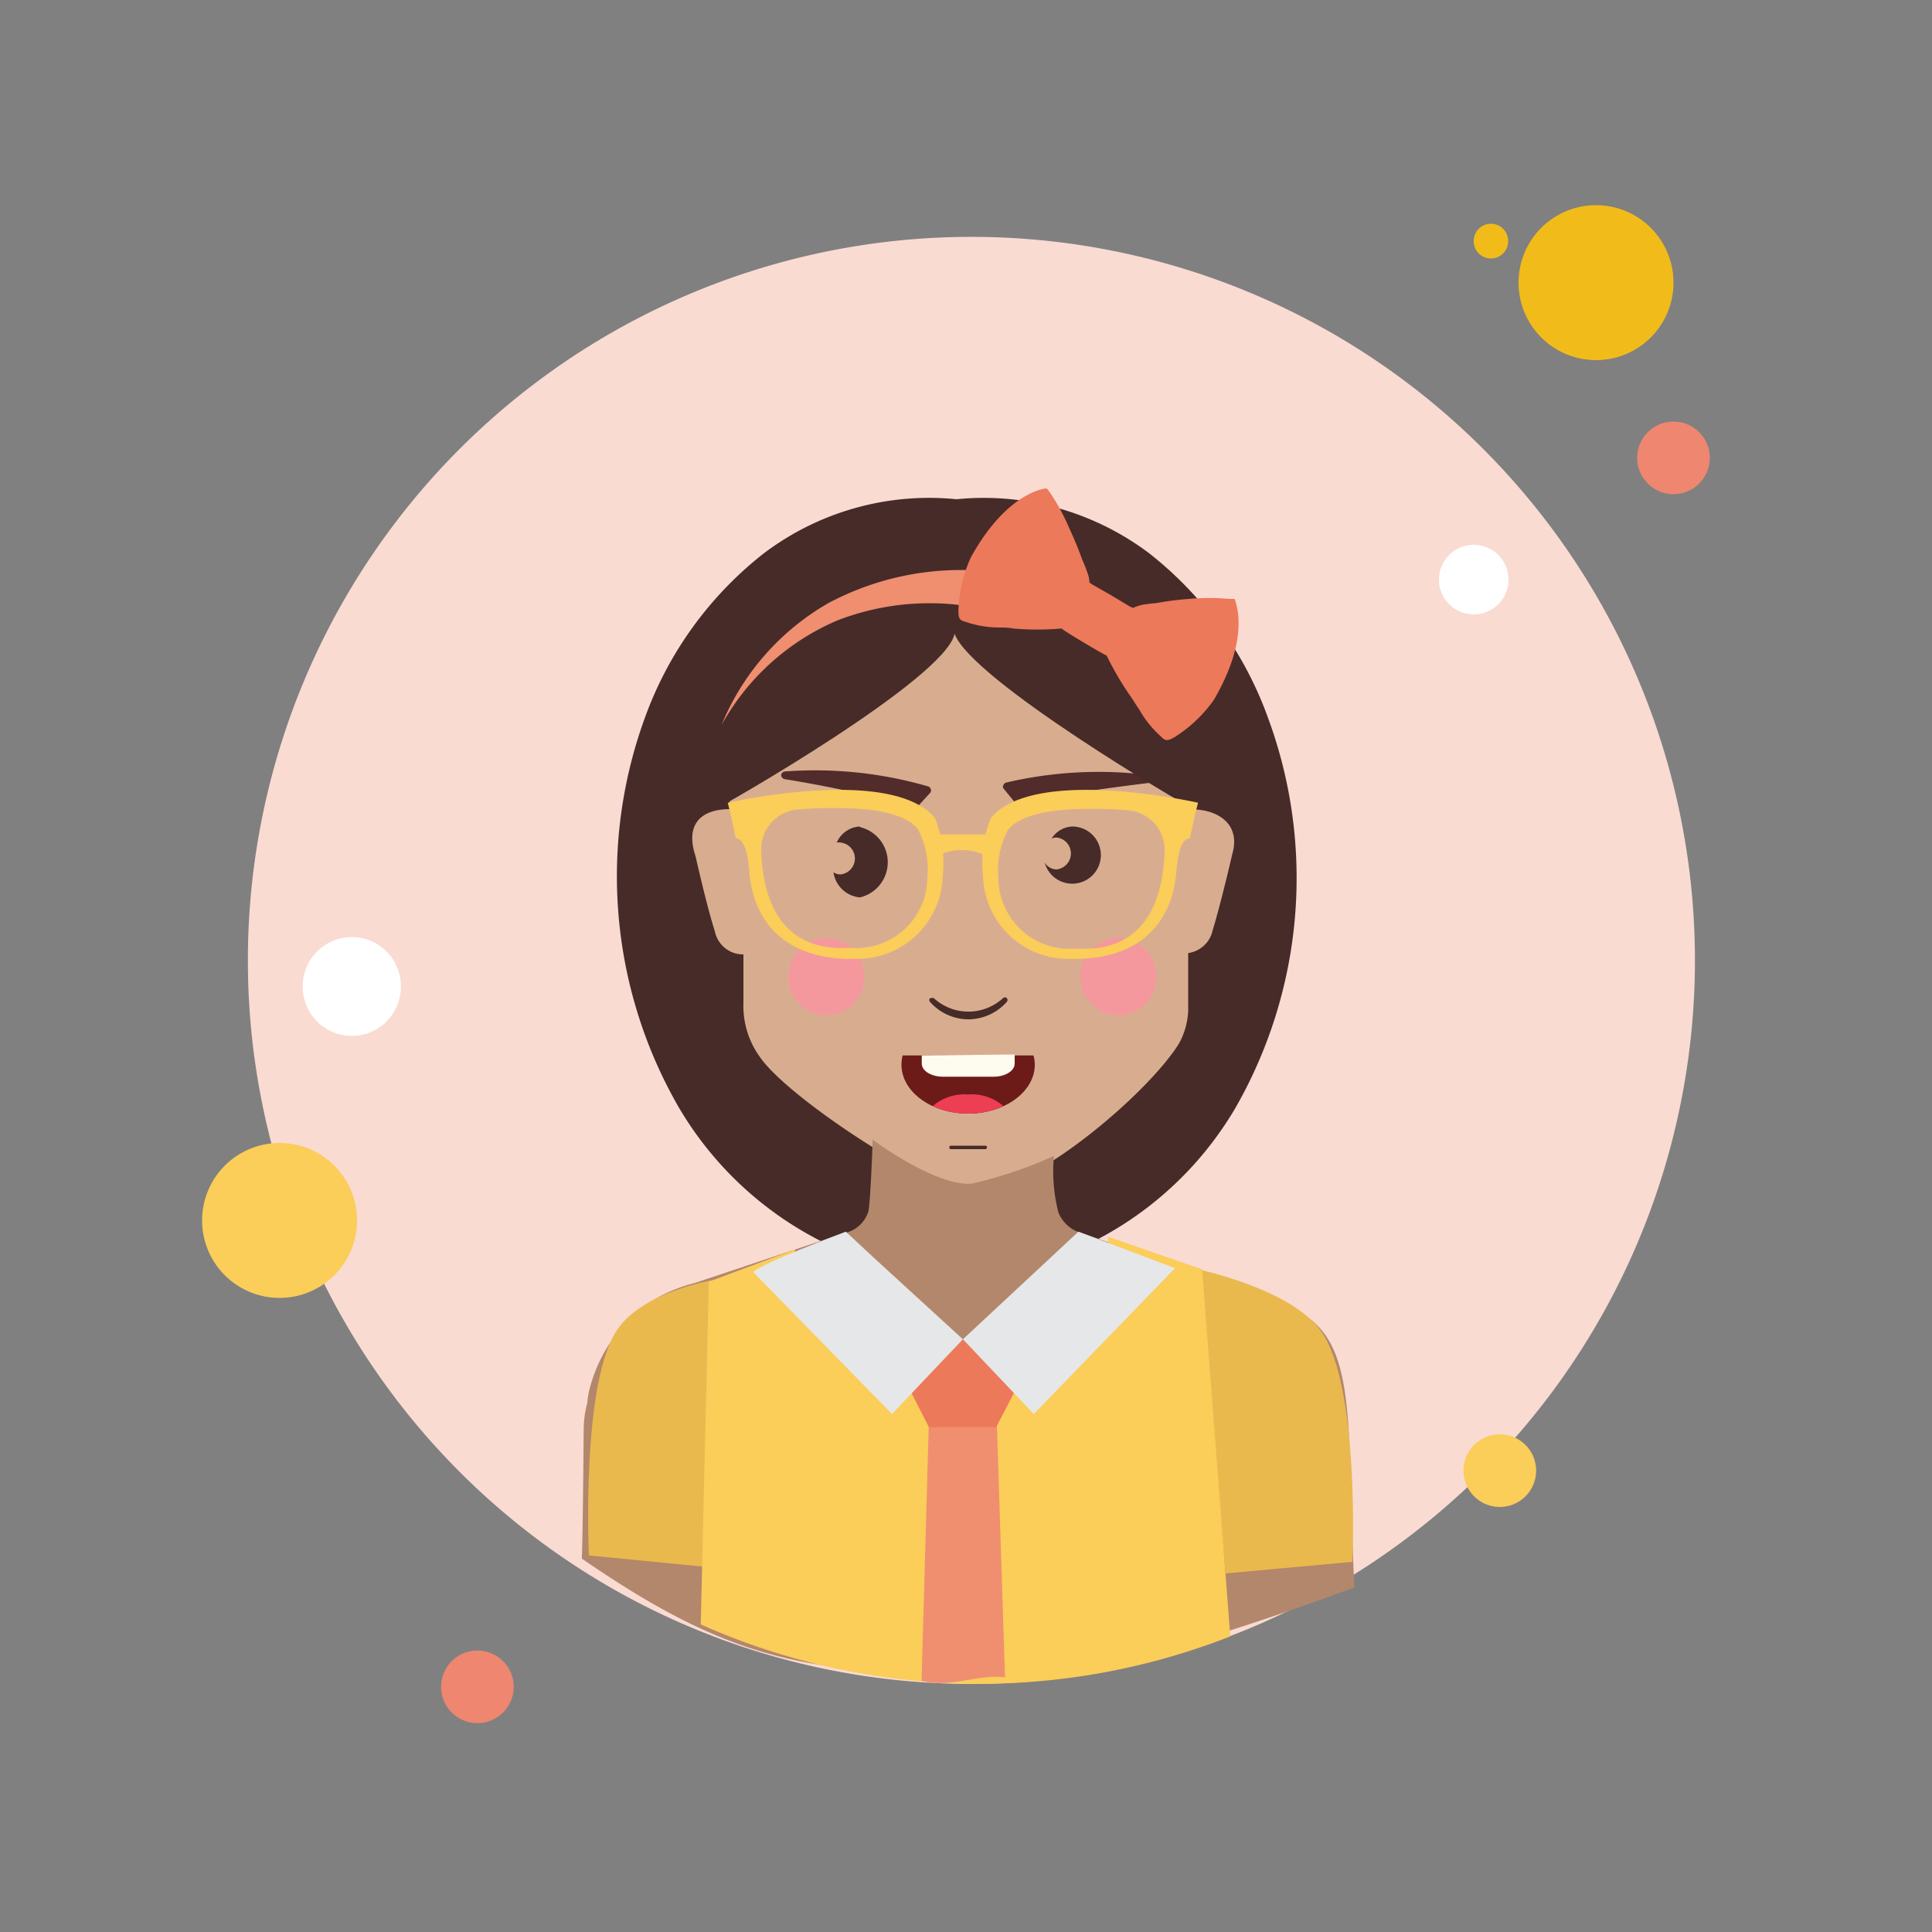 <?xml version="1.0" standalone="no"?><!DOCTYPE svg PUBLIC "-//W3C//DTD SVG 1.1//EN" "http://www.w3.org/Graphics/SVG/1.1/DTD/svg11.dtd"><svg t="1544736413536" class="icon" style="" viewBox="0 0 1024 1024" version="1.1" xmlns="http://www.w3.org/2000/svg" p-id="2026" xmlns:xlink="http://www.w3.org/1999/xlink" width="200" height="200"><rect x="0" y="0" width="1024" height="1024" fill="#808080" stroke="none"/><defs><style type="text/css"></style></defs><path d="M212.48 577.331m-9.114 0a9.114 9.114 0 1 0 18.227 0 9.114 9.114 0 1 0-18.227 0Z" fill="#FFFFFF" p-id="2027"></path><path d="M817.152 322.662m-6.963 0a6.963 6.963 0 1 0 13.926 0 6.963 6.963 0 1 0-13.926 0Z" fill="#FFFFFF" p-id="2028"></path><path d="M790.221 127.795m-9.114 0a9.114 9.114 0 1 0 18.227 0 9.114 9.114 0 1 0-18.227 0Z" fill="#F1BC19" p-id="2029"></path><path d="M217.498 655.974m-9.114 0a9.114 9.114 0 1 0 18.227 0 9.114 9.114 0 1 0-18.227 0Z" fill="#F1BC19" p-id="2030"></path><path d="M514.867 509.03m-383.488 0a383.488 383.488 0 1 0 766.976 0 383.488 383.488 0 1 0-766.976 0Z" fill="#F9DBD2" p-id="2031"></path><path d="M845.926 149.811m-41.062 0a41.062 41.062 0 1 0 82.125 0 41.062 41.062 0 1 0-82.125 0Z" fill="#F1BC19" p-id="2032"></path><path d="M886.989 242.688m-19.251 0a19.251 19.251 0 1 0 38.502 0 19.251 19.251 0 1 0-38.502 0Z" fill="#EE8670" p-id="2033"></path><path d="M794.931 779.469m-19.251 0a19.251 19.251 0 1 0 38.502 0 19.251 19.251 0 1 0-38.502 0Z" fill="#FBCD59" p-id="2034"></path><path d="M148.173 646.861m-41.062 0a41.062 41.062 0 1 0 82.125 0 41.062 41.062 0 1 0-82.125 0Z" fill="#FBCD59" p-id="2035"></path><path d="M253.03 894.054m-19.251 0a19.251 19.251 0 1 0 38.502 0 19.251 19.251 0 1 0-38.502 0Z" fill="#EE8670" p-id="2036"></path><path d="M781.107 307.2m-18.432 0a18.432 18.432 0 1 0 36.864 0 18.432 18.432 0 1 0-36.864 0Z" fill="#FFFFFF" p-id="2037"></path><path d="M186.47 522.854m-26.01 0a26.01 26.01 0 1 0 52.019 0 26.01 26.01 0 1 0-52.019 0Z" fill="#FFFFFF" p-id="2038"></path><path d="M672.051 380.416a194.56 194.56 0 0 0-62.669-86.938 145.613 145.613 0 0 0-102.4-28.877 145.306 145.306 0 0 0-102.4 28.877 194.56 194.56 0 0 0-62.771 86.938 245.146 245.146 0 0 0 18.33 207.155A184.32 184.32 0 0 0 491.52 675.84a2.048 2.048 0 0 1 0 0.819 142.234 142.234 0 0 0 16.179 0 141.107 141.107 0 0 0 16.077 0V675.84a183.706 183.706 0 0 0 130.765-88.166 245.146 245.146 0 0 0 17.51-207.258zM507.187 634.88a449.638 449.638 0 0 1 0-293.478 449.638 449.638 0 0 1 0 293.478z" fill="#472B29" p-id="2039"></path><path d="M630.272 428.954c1.331-15.565-3.277-28.877-2.355-36.659-13.619-16.896-22.221-36.762-40.96-48.845a243.405 243.405 0 0 0-69.427-28.979c-58.368-14.643-115.712 28.058-133.837 83.251a3.174 3.174 0 0 1-0.512 1.024 221.184 221.184 0 0 1 3.789 30.106c-15.77 0-23.859 8.294-18.33 24.883 0 0 6.042 26.931 10.24 39.834a15.258 15.258 0 0 0 15.155 12.288v25.702a46.08 46.08 0 0 0 8.806 28.774c15.36 22.323 94.515 73.728 113.562 71.68 30.72 0 92.16-52.634 108.442-78.848a39.629 39.629 0 0 0 4.915-17.306v-30.72a15.462 15.462 0 0 0 13.005-12.186c3.994-12.902 10.24-39.526 10.24-39.834 4.915-15.974-6.963-24.474-22.733-24.166z" fill="#D8AD8F" p-id="2040"></path><path d="M677.478 690.79l-3.379-1.229-5.939-2.458C655.36 681.677 573.44 653.619 573.44 653.619a18.637 18.637 0 0 1-12.493-11.059 89.293 89.293 0 0 1-2.355-29.901 225.792 225.792 0 0 1-43.315 14.643c-19.149 1.843-52.736-23.245-52.736-23.245s-1.024 30.72-2.253 37.99a16.998 16.998 0 0 1-13.005 11.571l-79.155 26.419a82.944 82.944 0 0 0-22.323 9.318A79.872 79.872 0 0 0 312.218 737.28a44.442 44.442 0 0 0-0.922 6.246 56.422 56.422 0 0 0-1.946 14.234c0 4.813-0.512 62.771-1.024 68.301 86.118 59.29 126.464 61.44 234.291 61.44 47.411 0 133.12-30.72 175.206-46.08-4.506-96.358 3.379-137.216-40.346-150.63z" fill="#B2876B" p-id="2041"></path><path d="M417.792 517.632a20.48 20.173 90 1 0 40.346 0 20.48 20.173 90 1 0-40.346 0Z" fill="#F4989E" p-id="2042"></path><path d="M572.621 517.632a20.48 20.173 90 1 0 40.346 0 20.48 20.173 90 1 0-40.346 0Z" fill="#F4989E" p-id="2043"></path><path d="M478.413 559.411a19.558 19.558 0 0 0-0.614 4.915c0 14.234 15.77 25.907 35.328 25.907s35.328-11.674 35.328-25.907a15.872 15.872 0 0 0-0.717-4.915z" fill="#6D1B18" p-id="2044"></path><path d="M531.763 586.24a25.293 25.293 0 0 0-18.637-6.144 25.702 25.702 0 0 0-18.739 6.144 45.773 45.773 0 0 0 18.739 3.994 45.261 45.261 0 0 0 18.637-3.994z" fill="#EE3E54" p-id="2045"></path><path d="M488.55 559.411v4.301c0 3.891 5.018 6.963 11.264 6.963h26.829c6.144 0 11.162-3.072 11.162-6.963v-4.813z" fill="#FDFCEF" p-id="2046"></path><path d="M312.115 824.422l61.952 6.042 7.885-152.678s-40.346 5.325-54.989 27.238c-19.046 28.57-14.848 119.398-14.848 119.398zM716.8 827.802l-67.174 6.144L634.88 672.768s49.459 10.24 65.331 32.768C720.998 734.822 716.8 827.802 716.8 827.802z" fill="#EAB94E" p-id="2047"></path><path d="M421.376 662.221c-2.15 92.16 178.278 97.997 165.786-6.758l49.971 17.306 14.95 194.56a363.52 363.52 0 0 1-280.678-6.349l4.301-181.658z" fill="#FBCD59" p-id="2048"></path><path d="M488.448 890.88c15.462 3.994 30.208-3.789 44.237-1.843l-4.506-139.776h-35.738z" fill="#EF8F70" p-id="2049"></path><path d="M539.75 733.901l-11.776 22.528h-35.635l-11.469-22.528 29.491-23.962 29.389 23.962z" fill="#EC795A" p-id="2050"></path><path d="M510.362 709.837l-37.581 39.629L399.36 674.406c0-3.174 48.947-21.606 48.947-21.606l15.053 14.029zM510.362 709.837l37.581 39.629 74.854-77.312-51.2-19.354-15.053 14.029z" fill="#E6E7E8" p-id="2051"></path><path d="M513.126 540.262a27.443 27.443 0 0 0 20.48-9.216 1.536 1.536 0 0 0 0-2.048 1.434 1.434 0 0 0-1.946 0 27.136 27.136 0 0 1-36.762 0 1.229 1.229 0 0 0-1.024 0h-0.922a1.536 1.536 0 0 0 0 2.048 27.238 27.238 0 0 0 20.173 9.216zM522.24 609.075a0.922 0.922 0 0 0 0-1.843h-18.227a0.922 0.922 0 0 0 0 1.843z" fill="#472B29" p-id="2052"></path><path d="M492.134 416.87a215.04 215.04 0 0 0-75.981-7.987 2.253 2.253 0 0 0-2.15 1.946 2.355 2.355 0 0 0 1.946 2.15 677.683 677.683 0 0 1 68.096 14.643h0.819a2.458 2.458 0 0 0 2.048-0.717l6.349-6.963a2.048 2.048 0 0 0 0-1.843 2.253 2.253 0 0 0-1.126-1.229zM533.094 414.822a215.04 215.04 0 0 1 76.288-3.994 2.048 2.048 0 0 1 0 4.096s-52.326 6.246-68.71 11.059h-0.819a2.662 2.662 0 0 1-2.048-0.819l-5.939-7.27a1.638 1.638 0 0 1 0-1.843 2.253 2.253 0 0 1 1.229-1.229z" fill="#512C2B" p-id="2053"></path><path d="M455.782 438.067a14.131 14.131 0 0 0-12.288 8.499 6.554 6.554 0 0 1 2.048 0 8.499 8.499 0 0 1 0 16.896 6.861 6.861 0 0 1-3.789-1.126 15.565 15.565 0 0 0 14.029 13.312 19.149 19.149 0 0 0 0-37.274zM568.422 438.067a13.517 13.517 0 0 0-11.059 6.451 5.939 5.939 0 0 1 2.662-0.614 8.499 8.499 0 0 1 0 16.896 7.475 7.475 0 0 1-6.349-3.686 15.155 15.155 0 1 0 14.746-19.046z" fill="#472B29" p-id="2054"></path><path d="M505.958 296.96c-40.96-13.107-157.389 40.96-125.44 131.072 1.229 0 120.627-68.198 125.44-92.16 8.602 24.474 124.211 92.16 125.338 92.16 32.051-89.293-84.48-143.872-125.338-131.072z" fill="#472B29" p-id="2055"></path><path d="M523.878 323.379a135.27 135.27 0 0 0-79.974 5.427 127.181 127.181 0 0 0-61.44 55.398 132.198 132.198 0 0 1 56.73-64.614 149.504 149.504 0 0 1 87.347-16.486z" fill="#EF8F70" p-id="2056"></path><path d="M654.438 317.44h-2.867a114.79 114.79 0 0 0-21.402 0 157.082 157.082 0 0 0-17.51 2.253c-1.536 0-6.349 0.717-7.066 0.819a25.088 25.088 0 0 0-5.12 1.741 7.066 7.066 0 0 0-1.331-0.614l-10.24-6.144-10.24-5.837a7.578 7.578 0 0 0-1.229-0.922 16.486 16.486 0 0 0-1.126-5.325 68.915 68.915 0 0 0-2.662-6.656c-1.946-5.53-4.301-11.162-6.861-16.691a115.302 115.302 0 0 0-10.24-18.944 25.907 25.907 0 0 0-1.843-2.253s-20.48 1.024-40.141 36.557a75.059 75.059 0 0 0-6.554 27.546c0 3.994 0 5.734 3.584 6.554a55.194 55.194 0 0 0 18.125 3.072c2.355 0 4.813 0 7.168 0.512a146.637 146.637 0 0 0 25.805 0c0 0.614 23.245 14.438 23.859 14.336a155.853 155.853 0 0 0 13.312 22.528c1.331 2.048 2.56 4.096 3.994 6.144a56.115 56.115 0 0 0 11.674 14.438c2.355 2.56 3.891 1.946 7.27 0a73.728 73.728 0 0 0 20.48-19.456c20.378-34.714 11.059-52.736 11.162-53.658z" fill="#EC795A" p-id="2057"></path><path d="M495.616 433.664c-23.04-28.058-109.773-8.192-109.875-8.192 1.536 6.349 2.97 12.595 4.198 18.739 6.451 0.717 6.861 15.155 7.475 20.48 3.072 25.498 20.48 44.442 56.218 43.52a45.261 45.261 0 0 0 46.08-44.442 65.741 65.741 0 0 0-4.096-30.106z m-4.096 31.334a37.581 37.581 0 0 1-38.605 37.478h-6.758c-35.84 0-41.984-31.437-42.701-51.2a21.197 21.197 0 0 1 19.149-22.221 216.883 216.883 0 0 1 22.528-0.717c26.829 0 38.502 6.451 41.574 11.571a45.466 45.466 0 0 1 4.813 25.088zM521.011 463.77a45.158 45.158 0 0 0 45.978 44.442c36.045 0.922 53.146-18.022 56.218-43.52 0.717-5.325 1.024-19.763 7.475-20.48 1.331-6.144 2.662-12.39 4.301-18.739 0 0-86.938-19.866-109.875 8.192a62.669 62.669 0 0 0-4.096 30.106zM534.016 440.32c3.174-5.12 14.746-11.571 41.574-11.571a215.859 215.859 0 0 1 22.528 0.717 21.197 21.197 0 0 1 19.149 22.221c-0.717 19.763-6.861 51.2-42.701 51.2h-6.656a37.683 37.683 0 0 1-38.707-37.478 45.466 45.466 0 0 1 4.813-25.088z" fill="#FBCD59" p-id="2058"></path><path d="M525.926 455.68a27.546 27.546 0 0 0-16.179-5.12 23.654 23.654 0 0 0-14.95 4.71c-1.638-4.403-3.174-8.704-4.813-13.005h40.96c-1.946 4.71-3.482 9.011-5.018 13.414z" fill="#FBCD59" p-id="2059"></path></svg>